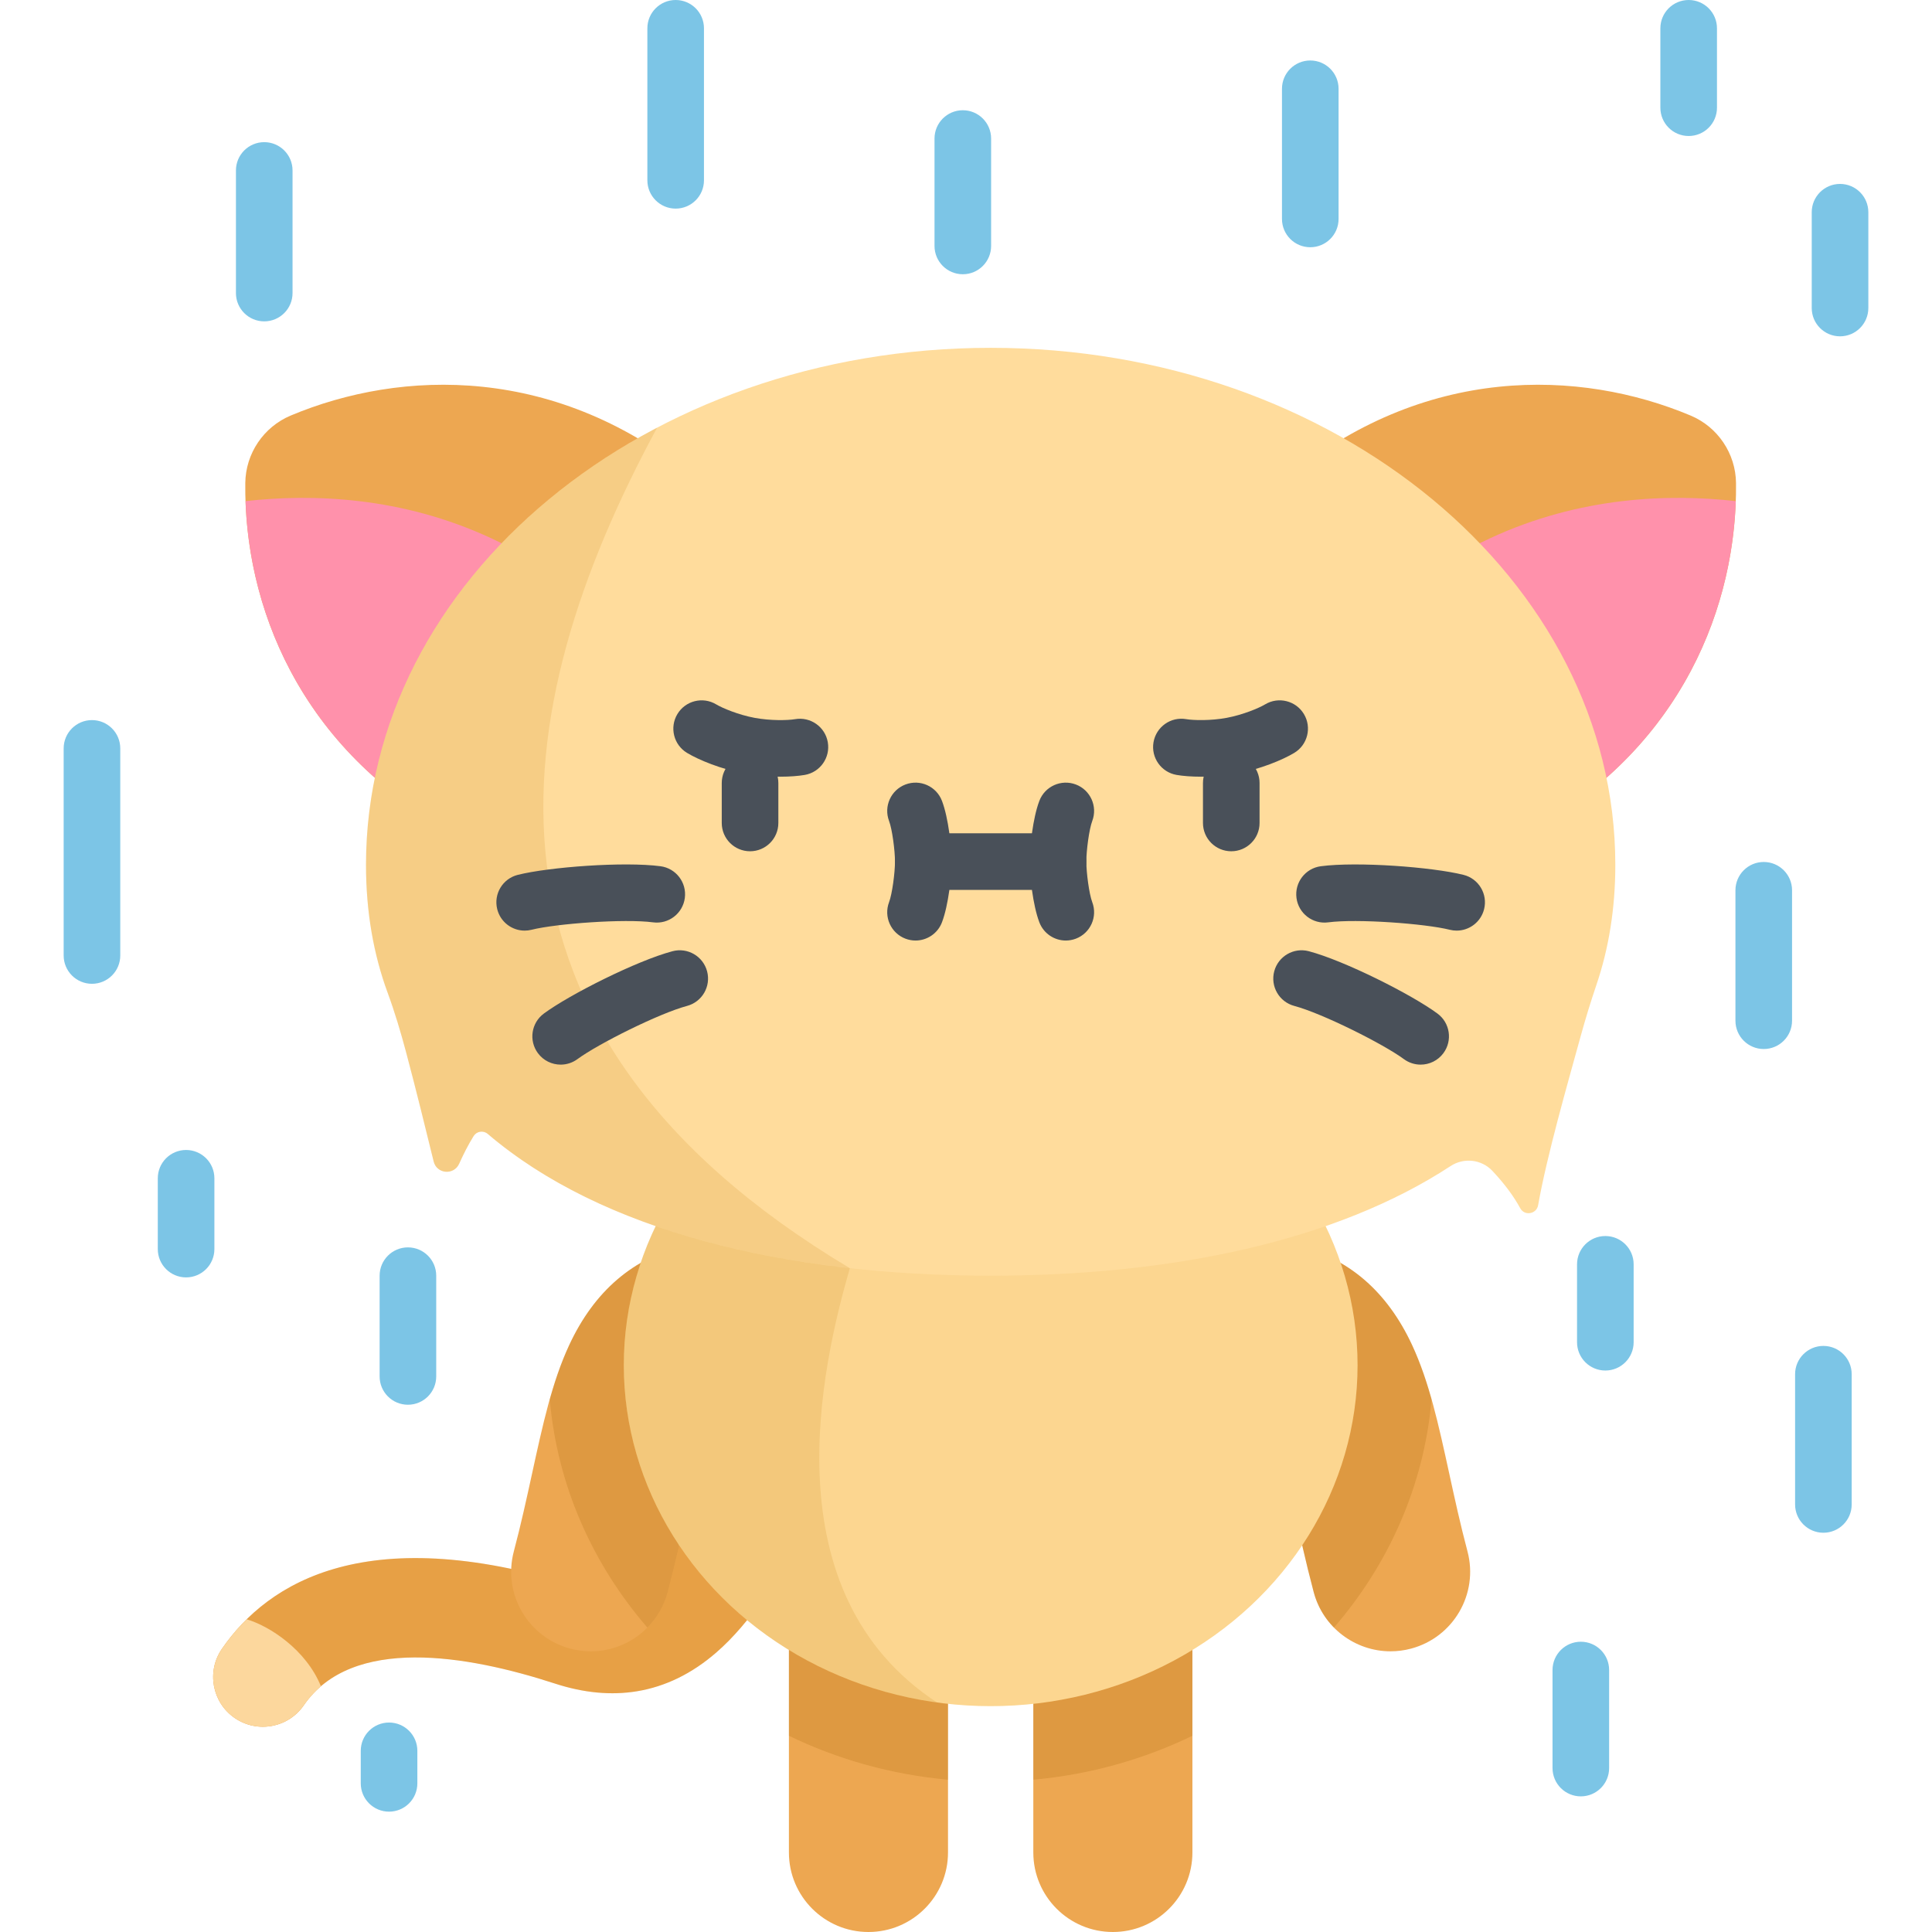 <?xml version="1.0" encoding="iso-8859-1"?>
<!-- Generator: Adobe Illustrator 19.0.0, SVG Export Plug-In . SVG Version: 6.00 Build 0)  -->
<svg version="1.1" id="Capa_1" xmlns="http://www.w3.org/2000/svg" xmlns:xlink="http://www.w3.org/1999/xlink" x="0px" y="0px"
	 viewBox="0 0 512 512" style="enable-background:new 0 0 512 512;" xml:space="preserve">
<path style="fill:#EDA751;" d="M168.818,448.202c-6.845,1.128-14.112,0.452-21.757-2.039c-23.32-7.597-53.796-12.767-66.544,5.741
	c-4.127,5.991-12.332,7.504-18.325,3.377c-5.993-4.128-7.505-12.332-3.377-18.325c12.127-17.606,38.696-34.647,96.408-15.849
	c13.482,4.393,19.928-2.389,35.097-27.993c3.811-6.432,7.752-13.083,12.254-19.376c4.236-5.917,12.465-7.282,18.383-3.047
	c5.918,4.234,7.282,12.465,3.047,18.383c-3.841,5.366-7.487,11.521-11.013,17.473c-6.775,11.436-13.781,23.261-23.223,31.434
	C183.33,443.553,176.327,446.963,168.818,448.202z"/>
<path style="opacity:0.15;fill:#C17A00;enable-background:new    ;" d="M168.818,448.202c-6.845,1.128-14.112,0.452-21.757-2.039
	c-23.32-7.597-53.796-12.767-66.544,5.741c-4.127,5.991-12.332,7.504-18.325,3.377c-5.993-4.128-7.505-12.332-3.377-18.325
	c12.127-17.606,38.696-34.647,96.408-15.849c13.482,4.393,19.928-2.389,35.097-27.993c3.811-6.432,7.752-13.083,12.254-19.376
	c4.236-5.917,12.465-7.282,18.383-3.047c5.918,4.234,7.282,12.465,3.047,18.383c-3.841,5.366-7.487,11.521-11.013,17.473
	c-6.775,11.436-13.781,23.261-23.223,31.434C183.33,443.553,176.327,446.963,168.818,448.202z"/>
<path style="fill:#FCD79D;" d="M65.367,429.13c-2.552,2.514-4.719,5.163-6.552,7.825c-4.128,5.993-2.615,14.197,3.377,18.325
	c5.993,4.127,14.198,2.615,18.325-3.377c1.326-1.925,2.853-3.58,4.535-5.017C81.118,437.192,71.459,430.929,65.367,429.13z"/>
<g>
	<path style="fill:#EDA751;" d="M368.508,437.616c-9.33,0-17.859-6.24-20.363-15.683c-2.139-8.068-3.814-15.746-5.291-22.52
		c-2.234-10.243-5.609-25.715-8.739-28.245c0.005,0.019-0.117-0.037-0.318-0.084c-11.333-2.67-18.355-14.022-15.684-25.355
		c2.671-11.332,14.023-18.355,25.355-15.683c13.775,3.247,24.125,12.138,30.761,26.428c4.55,9.798,6.992,20.993,9.819,33.956
		c1.451,6.655,2.953,13.537,4.851,20.698c2.984,11.254-3.721,22.796-14.975,25.78C372.115,437.387,370.296,437.616,368.508,437.616z
		"/>
	<path style="fill:#EDA751;" d="M156.562,437.616c-1.789,0-3.606-0.229-5.417-0.709c-11.254-2.984-17.958-14.526-14.975-25.78
		c1.899-7.161,3.4-14.044,4.851-20.698c2.827-12.963,5.269-24.157,9.819-33.956c6.636-14.29,16.986-23.181,30.761-26.428
		c11.332-2.67,22.684,4.351,25.355,15.683c2.671,11.333-4.351,22.685-15.684,25.355c-0.26,0.062-0.364,0.11-0.365,0.111
		c-3.069,2.444-6.453,17.954-8.691,28.218c-1.477,6.774-3.152,14.452-5.291,22.52C174.421,431.376,165.89,437.616,156.562,437.616z"
		/>
	<path style="fill:#EDA751;" d="M230.15,512c-11.643,0-21.081-9.438-21.081-21.081v-53.734c0-11.643,9.438-21.081,21.081-21.081
		c11.643,0,21.081,9.438,21.081,21.081v53.734C251.231,502.562,241.793,512,230.15,512z"/>
	<path style="fill:#EDA751;" d="M294.92,512c-11.643,0-21.081-9.438-21.081-21.081v-53.734c0-11.643,9.438-21.081,21.081-21.081
		s21.081,9.438,21.081,21.081v53.734C316.001,502.562,306.563,512,294.92,512z"/>
</g>
<g>
	<path style="opacity:0.2;fill:#A35F00;enable-background:new    ;" d="M374.229,356.472c-6.636-14.29-16.986-23.181-30.761-26.428
		c-11.332-2.671-22.684,4.351-25.355,15.684c-2.671,11.333,4.351,22.685,15.684,25.355c0.201,0.047,0.323,0.103,0.318,0.084
		c3.13,2.53,6.504,18.002,8.739,28.245c1.477,6.774,3.152,14.452,5.291,22.52c0.975,3.677,2.872,6.859,5.366,9.386
		c14.512-16.795,23.891-37.667,25.864-60.482C377.937,365.738,376.309,360.951,374.229,356.472z"/>
	<path style="opacity:0.2;fill:#A35F00;enable-background:new    ;" d="M181.602,330.044c-13.775,3.247-24.125,12.138-30.761,26.428
		c-2.08,4.479-3.708,9.266-5.145,14.363c1.974,22.816,11.352,43.688,25.864,60.483c2.494-2.526,4.391-5.709,5.365-9.386
		c2.139-8.068,3.814-15.746,5.291-22.52c2.239-10.264,5.622-25.774,8.691-28.218c0.001-0.001,0.105-0.049,0.366-0.111
		c11.333-2.67,18.354-14.022,15.684-25.355C204.286,334.395,192.934,327.374,181.602,330.044z"/>
	<path style="opacity:0.2;fill:#A35F00;enable-background:new    ;" d="M294.92,416.103c-11.643,0-21.081,9.438-21.081,21.081
		v34.454c15.061-1.363,29.3-5.415,42.163-11.646v-22.808C316.001,425.542,306.563,416.103,294.92,416.103z"/>
	<path style="opacity:0.2;fill:#A35F00;enable-background:new    ;" d="M230.15,416.103c-11.643,0-21.081,9.438-21.081,21.081
		v22.808c12.863,6.231,27.102,10.283,42.163,11.646v-34.454C251.231,425.542,241.793,416.103,230.15,416.103z"/>
</g>
<ellipse style="fill:#FCD690;" cx="262.54" cy="361.8" rx="97.23" ry="90.35"/>
<path style="opacity:0.15;fill:#C17A00;enable-background:new    ;" d="M248.336,451.192c-44.433-29.172-30.663-88.962-23.12-115.11
	v-57.734c-35.179,13.599-59.916,45.84-59.916,83.453C165.3,407.219,201.366,444.805,248.336,451.192z"/>
<path style="fill:#EDA751;" d="M202.812,207.776c13.869-20.604,18.666-49.873-18.082-80.526
	c-37.037-30.894-78.507-29.377-107.697-17.122c-7.196,3.021-11.937,10.064-12.028,17.869c-0.367,31.656,13.834,70.647,56.396,93.334
	C163.631,243.839,188.942,228.38,202.812,207.776z"/>
<path style="fill:#FF91AB;" d="M65.072,132.805c1.069,30.713,15.897,66.974,56.329,88.526c36.603,19.51,60.489,10.489,75.237-5.676
	C160.244,135.549,100.032,128.857,65.072,132.805z"/>
<path style="fill:#EDA751;" d="M322.258,207.776c-13.869-20.604-18.666-49.873,18.081-80.526
	c37.037-30.894,78.507-29.377,107.697-17.122c7.196,3.021,11.937,10.064,12.028,17.869c0.367,31.656-13.834,70.647-56.396,93.334
	C361.439,243.839,336.127,228.38,322.258,207.776z"/>
<path style="fill:#FF91AB;" d="M459.997,132.805c-1.069,30.713-15.897,66.974-56.329,88.526
	c-36.603,19.51-60.488,10.489-75.237-5.676C364.825,135.549,425.038,128.857,459.997,132.805z"/>
<path style="fill:#FFDC9C;" d="M428.075,229.226c0-75.69-74.115-137.048-165.54-137.048s-165.54,61.359-165.54,137.048
	c0,12.424,1.997,23.701,5.739,33.874c1.899,5.162,3.468,10.439,4.885,15.754c2.777,10.416,5.296,20.798,7.309,28.964
	c0.819,3.323,5.36,3.703,6.758,0.58c1.135-2.536,2.439-5.104,3.823-7.32c0.806-1.291,2.577-1.573,3.735-0.585
	c30.144,25.717,78.62,37.575,133.292,37.575c48.226,0,91.633-9.226,121.889-29.052c3.514-2.303,8.192-1.78,11.072,1.279
	c3.568,3.79,5.848,7.086,7.383,9.908c1.148,2.109,4.319,1.556,4.737-0.808c2.333-13.172,7.76-32.014,11.276-44.788
	c1.262-4.583,2.652-9.122,4.18-13.623C426.335,251.368,428.075,240.797,428.075,229.226z"/>
<path style="opacity:0.15;fill:#C17A00;enable-background:new    ;" d="M96.994,229.226c0,12.424,1.997,23.701,5.739,33.874
	c1.899,5.162,3.468,10.439,4.885,15.754c2.777,10.416,5.296,20.798,7.309,28.964c0.819,3.323,5.36,3.703,6.758,0.58
	c1.135-2.536,2.439-5.104,3.823-7.32c0.806-1.291,2.578-1.573,3.735-0.585c23.063,19.675,56.864,31.23,95.953,35.577
	c-105.417-62.98-91.665-147.691-51.051-222.732C127.783,137.625,96.994,180.446,96.994,229.226z"/>
<g>
	<path style="fill:#495059;" d="M198.771,225.595c-4.142,0-7.5-3.357-7.5-7.5V207.51c0-4.143,3.358-7.5,7.5-7.5s7.5,3.357,7.5,7.5
		v10.585C206.271,222.237,202.913,225.595,198.771,225.595z"/>
	<path style="fill:#495059;" d="M326.298,225.595c-4.142,0-7.5-3.357-7.5-7.5V207.51c0-4.143,3.358-7.5,7.5-7.5s7.5,3.357,7.5,7.5
		v10.585C333.798,222.237,330.44,225.595,326.298,225.595z"/>
	<path style="fill:#495059;" d="M139.038,246.624c-3.36,0-6.419-2.275-7.27-5.683c-1.005-4.019,1.438-8.091,5.457-9.096
		c8.32-2.079,28.149-3.561,37.81-2.285c4.106,0.543,6.996,4.312,6.453,8.418c-0.543,4.107-4.309,6.999-8.418,6.453
		c-7.536-0.997-25.63,0.322-32.208,1.967C140.252,246.551,139.64,246.624,139.038,246.624z"/>
	<path style="fill:#495059;" d="M148.586,282.138c-2.3,0-4.569-1.054-6.04-3.046c-2.46-3.332-1.752-8.028,1.58-10.488
		c6.899-5.093,24.668-14.018,34.087-16.519c4.003-1.063,8.11,1.321,9.174,5.324c1.063,4.004-1.321,8.11-5.324,9.174
		c-7.347,1.951-23.574,10.064-29.028,14.09C151.694,281.661,150.133,282.138,148.586,282.138z"/>
	<path style="fill:#495059;" d="M386.032,246.624c-0.603,0-1.214-0.073-1.825-0.226c-6.577-1.645-24.671-2.963-32.207-1.967
		c-4.109,0.547-7.875-2.346-8.418-6.453c-0.542-4.106,2.347-7.875,6.453-8.418c9.66-1.275,29.491,0.205,37.81,2.285
		c4.019,1.005,6.462,5.077,5.457,9.096C392.45,244.349,389.392,246.624,386.032,246.624z"/>
	<path style="fill:#495059;" d="M376.484,282.138c-1.547,0-3.108-0.477-4.448-1.466c-5.455-4.026-21.682-12.14-29.029-14.09
		c-4.003-1.063-6.387-5.17-5.324-9.174c1.064-4.003,5.171-6.386,9.174-5.324c9.418,2.501,27.188,11.427,34.087,16.519
		c3.333,2.46,4.04,7.155,1.58,10.488C381.054,281.084,378.783,282.138,376.484,282.138z"/>
	<path style="fill:#495059;" d="M206.788,205.833c-2.968,0-6.324-0.247-9.591-0.858c-6.066-1.136-11.962-3.554-15.114-5.445
		c-3.552-2.132-4.702-6.739-2.571-10.291c2.132-3.551,6.738-4.703,10.291-2.57c1.67,1.003,5.925,2.771,10.155,3.563
		c4.227,0.793,8.833,0.681,10.754,0.352c4.078-0.701,7.961,2.035,8.665,6.117c0.703,4.082-2.036,7.961-6.118,8.664
		C211.587,205.651,209.33,205.833,206.788,205.833z"/>
	<path style="fill:#495059;" d="M318.281,205.833c-2.542,0-4.799-0.181-6.471-0.47c-4.082-0.703-6.821-4.582-6.118-8.664
		c0.704-4.082,4.586-6.829,8.664-6.117c1.92,0.328,6.526,0.441,10.754-0.352c4.23-0.792,8.485-2.56,10.155-3.563
		c3.551-2.13,8.158-0.979,10.29,2.57c2.131,3.552,0.981,8.159-2.571,10.291c-3.152,1.892-9.048,4.31-15.115,5.445
		C324.605,205.586,321.249,205.833,318.281,205.833z"/>
	<path style="fill:#495059;" d="M280.389,235.83h-35.708c-4.142,0-7.5-3.357-7.5-7.5s3.358-7.5,7.5-7.5h35.708
		c4.142,0,7.5,3.357,7.5,7.5S284.531,235.83,280.389,235.83z"/>
	<path style="fill:#495059;" d="M242.622,249.252c-0.886,0-1.786-0.158-2.663-0.491c-3.872-1.471-5.818-5.803-4.347-9.675
		c0.83-2.184,1.568-7.834,1.568-10.756s-0.738-8.572-1.568-10.756c-1.472-3.872,0.475-8.204,4.347-9.675
		c3.873-1.472,8.204,0.475,9.675,4.347c1.737,4.571,2.546,12.3,2.546,16.084s-0.809,11.513-2.546,16.084
		C248.497,247.409,245.646,249.252,242.622,249.252z"/>
	<path style="fill:#495059;" d="M282.447,249.252c-3.024,0-5.874-1.843-7.012-4.838c-1.737-4.57-2.546-12.3-2.546-16.084
		s0.809-11.514,2.546-16.084c1.471-3.872,5.803-5.818,9.675-4.347c3.872,1.471,5.818,5.803,4.347,9.675
		c-0.829,2.183-1.567,7.833-1.567,10.756c0,2.923,0.738,8.573,1.567,10.756c1.472,3.872-0.475,8.204-4.347,9.675
		C284.233,249.094,283.332,249.252,282.447,249.252z"/>
</g>
<g>
	<path style="fill:#7CC5E6;" d="M70.026,85.165c-4.142,0-7.5-3.357-7.5-7.5V45.172c0-4.143,3.358-7.5,7.5-7.5s7.5,3.357,7.5,7.5
		v32.493C77.526,81.808,74.169,85.165,70.026,85.165z"/>
	<path style="fill:#7CC5E6;" d="M24.372,260.717c-4.142,0-7.5-3.357-7.5-7.5v-54.884c0-4.143,3.358-7.5,7.5-7.5s7.5,3.357,7.5,7.5
		v54.884C31.872,257.359,28.514,260.717,24.372,260.717z"/>
	<path style="fill:#7CC5E6;" d="M179.059,55.285c-4.142,0-7.5-3.357-7.5-7.5V7.5c0-4.143,3.358-7.5,7.5-7.5s7.5,3.357,7.5,7.5
		v40.285C186.559,51.928,183.201,55.285,179.059,55.285z"/>
	<path style="fill:#7CC5E6;" d="M347.237,65.522c-4.142,0-7.5-3.357-7.5-7.5V23.528c0-4.143,3.358-7.5,7.5-7.5s7.5,3.357,7.5,7.5
		v34.494C354.737,62.165,351.379,65.522,347.237,65.522z"/>
	<path style="fill:#7CC5E6;" d="M467.411,278.001c-4.142,0-7.5-3.357-7.5-7.5v-34.568c0-4.143,3.358-7.5,7.5-7.5s7.5,3.357,7.5,7.5
		v34.568C474.911,274.644,471.553,278.001,467.411,278.001z"/>
	<path style="fill:#7CC5E6;" d="M447.516,36.042c-4.142,0-7.5-3.357-7.5-7.5V7.5c0-4.143,3.358-7.5,7.5-7.5s7.5,3.357,7.5,7.5
		v21.042C455.016,32.685,451.658,36.042,447.516,36.042z"/>
	<path style="fill:#7CC5E6;" d="M255.156,72.679c-4.142,0-7.5-3.357-7.5-7.5V36.715c0-4.143,3.358-7.5,7.5-7.5s7.5,3.358,7.5,7.5
		v28.464C262.656,69.321,259.298,72.679,255.156,72.679z"/>
	<path style="fill:#7CC5E6;" d="M49.316,338.524c-4.142,0-7.5-3.357-7.5-7.5v-18.767c0-4.143,3.358-7.5,7.5-7.5s7.5,3.357,7.5,7.5
		v18.767C56.816,335.167,53.458,338.524,49.316,338.524z"/>
	<path style="fill:#7CC5E6;" d="M418.936,476.056c-4.142,0-7.5-3.357-7.5-7.5v-25.98c0-4.143,3.358-7.5,7.5-7.5s7.5,3.357,7.5,7.5
		v25.98C426.436,472.698,423.078,476.056,418.936,476.056z"/>
	<path style="fill:#7CC5E6;" d="M103.104,480.107c-4.142,0-7.5-3.357-7.5-7.5v-8.618c0-4.143,3.358-7.5,7.5-7.5s7.5,3.357,7.5,7.5
		v8.618C110.604,476.75,107.246,480.107,103.104,480.107z"/>
	<path style="fill:#7CC5E6;" d="M487.628,89.13c-4.142,0-7.5-3.357-7.5-7.5V56.242c0-4.143,3.358-7.5,7.5-7.5s7.5,3.357,7.5,7.5
		V81.63C495.128,85.772,491.771,89.13,487.628,89.13z"/>
	<path style="fill:#7CC5E6;" d="M425.433,363.205c-4.142,0-7.5-3.357-7.5-7.5V335.06c0-4.143,3.358-7.5,7.5-7.5s7.5,3.357,7.5,7.5
		v20.646C432.933,359.848,429.575,363.205,425.433,363.205z"/>
	<path style="fill:#7CC5E6;" d="M108.104,372.27c-4.142,0-7.5-3.357-7.5-7.5v-26.702c0-4.143,3.358-7.5,7.5-7.5s7.5,3.357,7.5,7.5
		v26.702C115.604,368.912,112.246,372.27,108.104,372.27z"/>
	<path style="fill:#7CC5E6;" d="M483.218,406.193c-4.142,0-7.5-3.357-7.5-7.5v-34.51c0-4.143,3.358-7.5,7.5-7.5s7.5,3.357,7.5,7.5
		v34.51C490.718,402.836,487.36,406.193,483.218,406.193z"/>
</g>
<g>
</g>
<g>
</g>
<g>
</g>
<g>
</g>
<g>
</g>
<g>
</g>
<g>
</g>
<g>
</g>
<g>
</g>
<g>
</g>
<g>
</g>
<g>
</g>
<g>
</g>
<g>
</g>
<g>
</g>
</svg>
